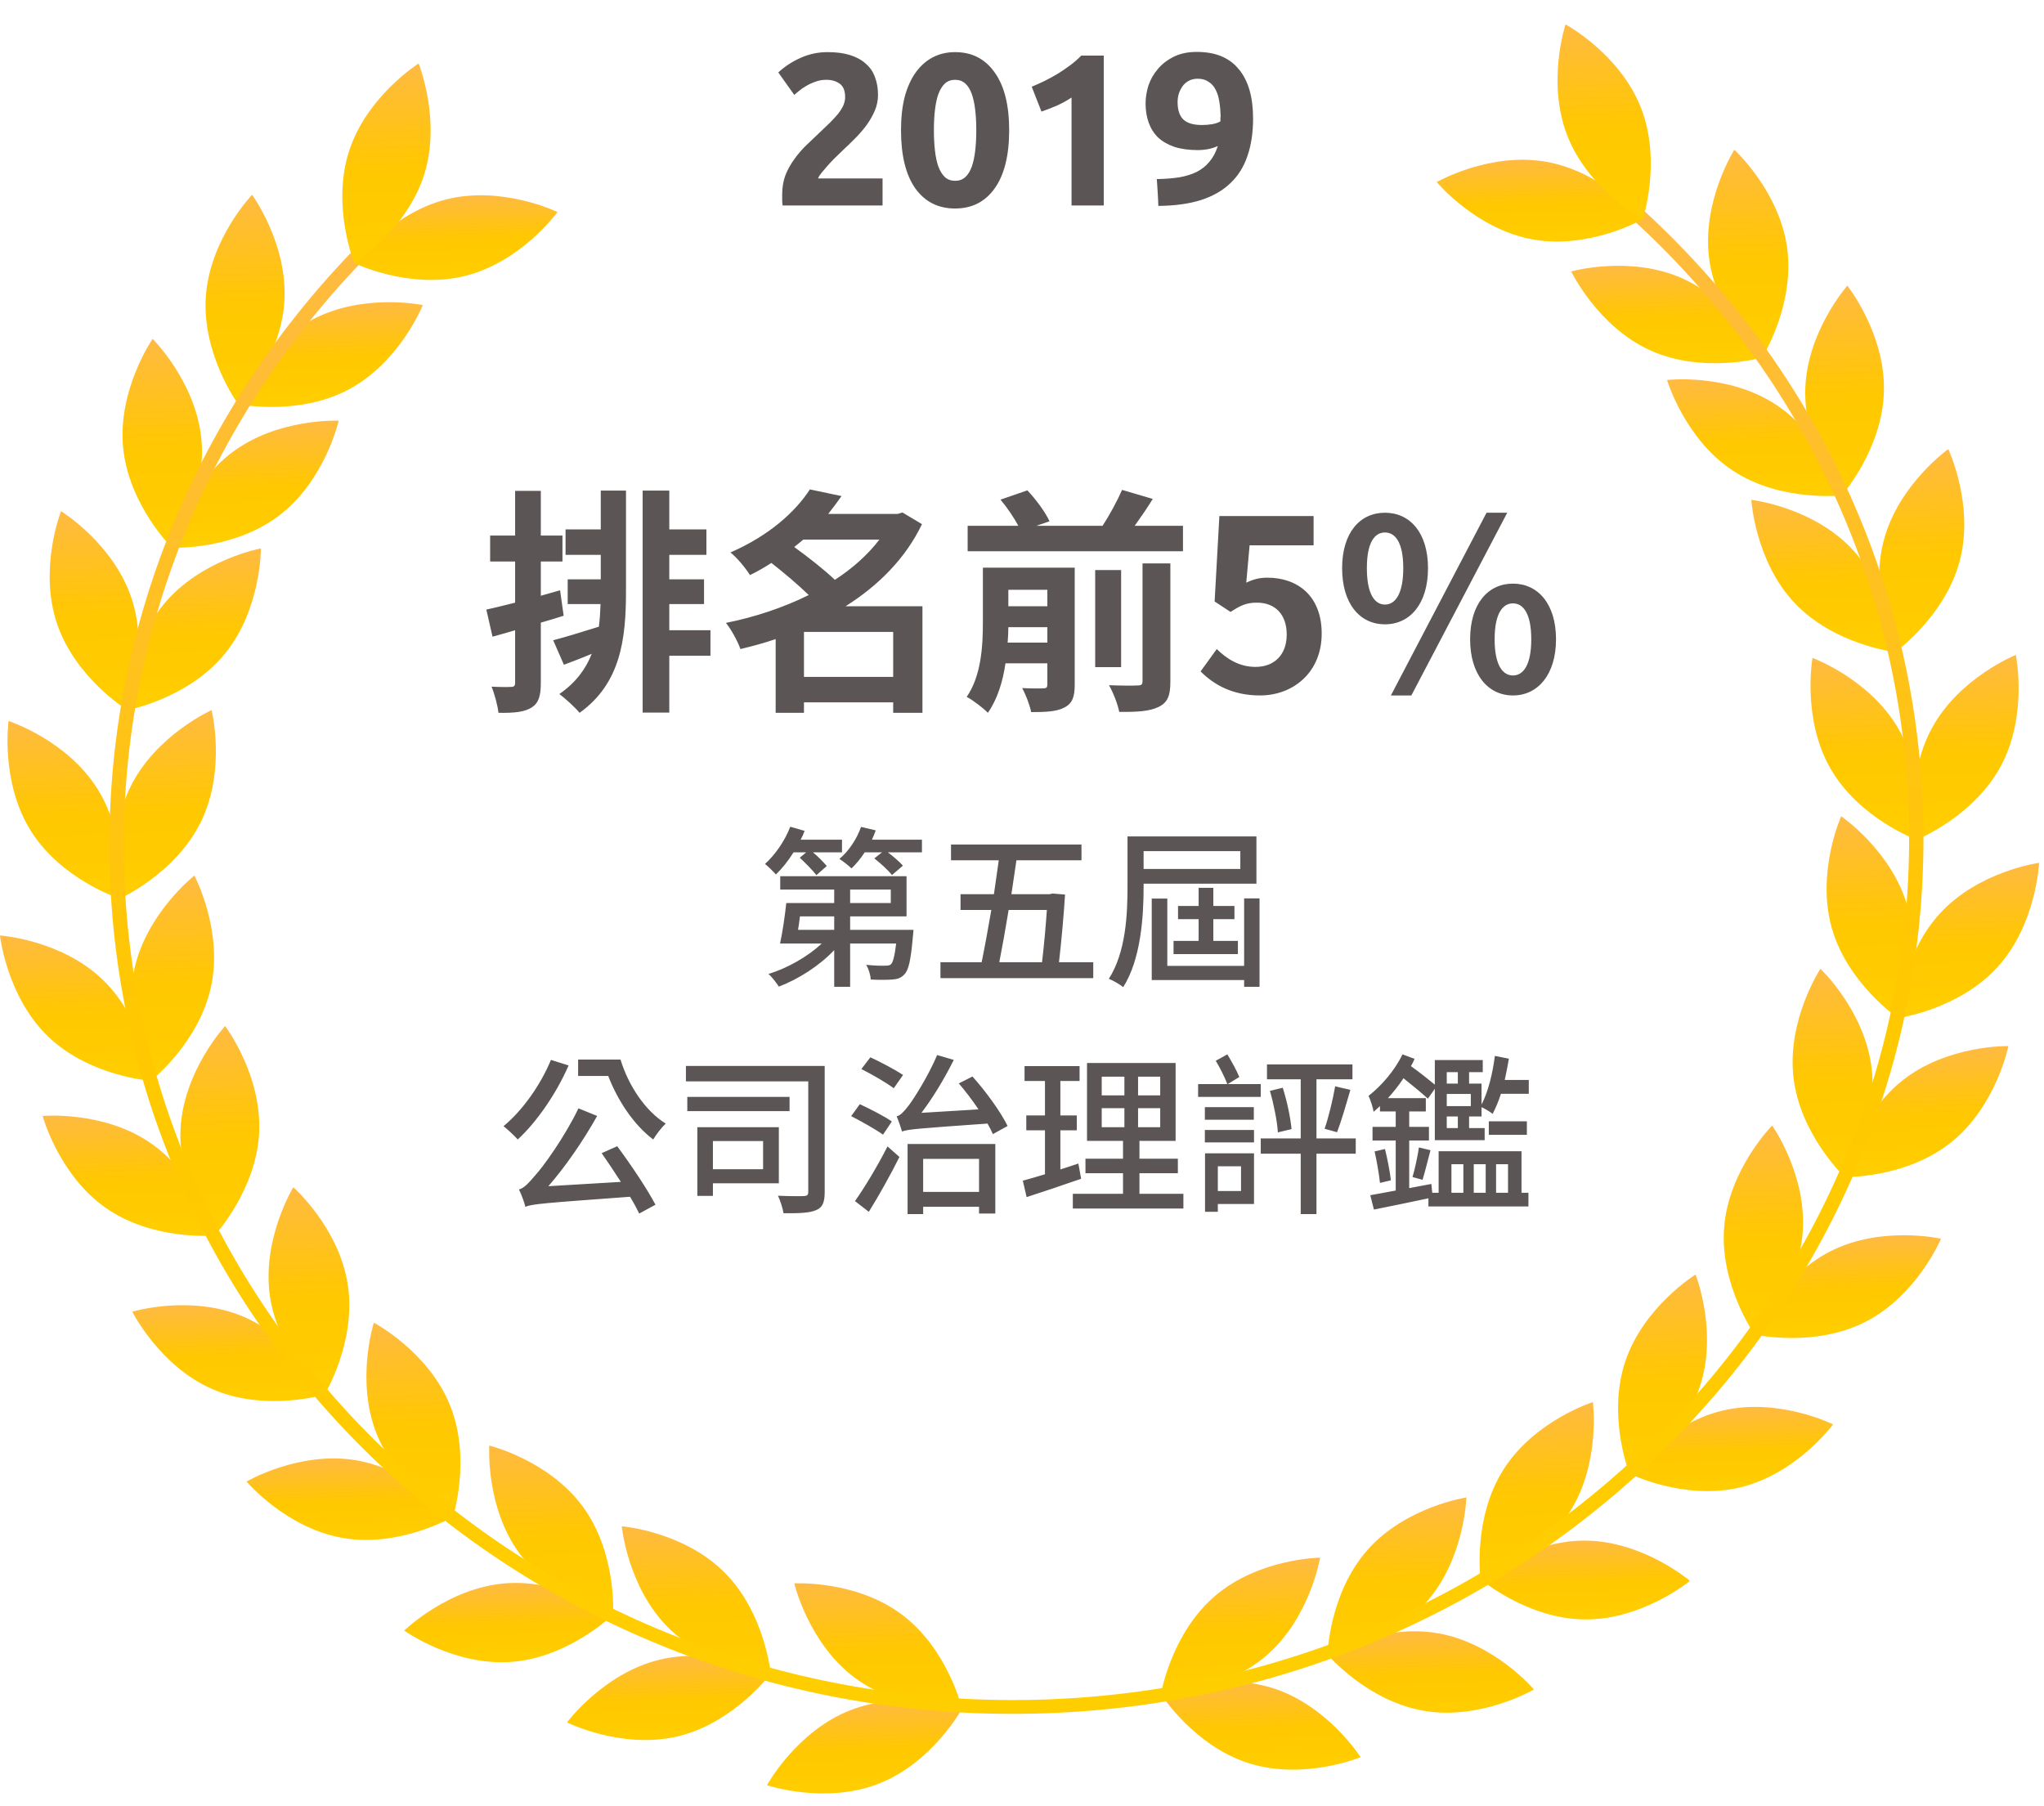 <svg width="189" height="167" viewBox="0 0 189 167" fill="none" xmlns="http://www.w3.org/2000/svg">
<path d="M83.378 149.288C87.662 152.488 88.958 158.006 88.958 158.006C88.958 158.006 83.308 158.331 79.024 155.13C74.74 151.93 73.444 146.416 73.444 146.416C73.444 146.416 79.092 146.087 83.378 149.288Z" fill="url(#paint0_linear)"/>
<path d="M78.616 158.147C83.596 156.195 88.957 158.005 88.957 158.005C88.957 158.005 86.243 162.979 81.261 164.934C76.281 166.886 70.919 165.077 70.919 165.077C70.919 165.077 73.634 160.101 78.616 158.147Z" fill="url(#paint1_linear)"/>
<path d="M66.936 145.349C70.74 149.11 71.265 154.752 71.265 154.752C71.265 154.752 65.625 154.297 61.822 150.536C58.019 146.776 57.493 141.132 57.493 141.132C57.493 141.132 63.133 141.587 66.936 145.349Z" fill="url(#paint2_linear)"/>
<path d="M61.003 153.468C66.204 152.221 71.265 154.752 71.265 154.752C71.265 154.752 67.893 159.307 62.691 160.554C57.49 161.803 52.43 159.271 52.43 159.271C52.43 159.271 55.802 154.716 61.003 153.468Z" fill="url(#paint3_linear)"/>
<path d="M53.901 139.329C57.06 143.646 56.686 149.302 56.686 149.302C56.686 149.302 51.192 147.96 48.031 143.642C44.871 139.325 45.243 133.669 45.243 133.669C45.243 133.669 50.741 135.011 53.901 139.329Z" fill="url(#paint4_linear)"/>
<path d="M46.76 146.408C52.092 146.001 56.687 149.303 56.687 149.303C56.687 149.303 52.639 153.266 47.306 153.674C41.973 154.082 37.378 150.78 37.378 150.78C37.378 150.78 41.427 146.816 46.76 146.408Z" fill="url(#paint5_linear)"/>
<path d="M41.595 129.905C43.613 134.861 41.882 140.26 41.882 140.26C41.882 140.26 36.876 137.62 34.858 132.663C32.839 127.705 34.57 122.308 34.57 122.308C34.57 122.308 39.576 124.947 41.595 129.905Z" fill="url(#paint6_linear)"/>
<path d="M32.954 135.036C38.224 135.937 41.882 140.259 41.882 140.259C41.882 140.259 36.994 143.121 31.723 142.221C26.452 141.32 22.797 136.998 22.797 136.998C22.797 136.998 27.684 134.136 32.954 135.036Z" fill="url(#paint7_linear)"/>
<path d="M32.163 118.82C32.962 124.114 30.01 128.954 30.01 128.954C30.01 128.954 25.766 125.21 24.969 119.915C24.171 114.62 27.121 109.781 27.121 109.781C27.121 109.781 31.366 113.525 32.163 118.82Z" fill="url(#paint8_linear)"/>
<path d="M22.561 121.776C27.471 123.893 30.01 128.955 30.01 128.955C30.01 128.955 24.59 130.587 19.679 128.47C14.771 126.355 12.23 121.292 12.23 121.292C12.23 121.292 17.652 119.66 22.561 121.776Z" fill="url(#paint9_linear)"/>
<path d="M23.962 104.742C23.692 110.091 19.84 114.248 19.84 114.248C19.84 114.248 16.425 109.732 16.695 104.383C16.964 99.033 20.815 94.877 20.815 94.877C20.815 94.877 24.231 99.392 23.962 104.742Z" fill="url(#paint10_linear)"/>
<path d="M13.967 105.727C18.358 108.779 19.84 114.248 19.84 114.248C19.84 114.248 14.205 114.768 9.813 111.716C5.424 108.663 3.941 103.195 3.941 103.195C3.941 103.195 9.577 102.676 13.967 105.727Z" fill="url(#paint11_linear)"/>
<path d="M19.521 91.203C18.41 96.443 13.951 99.939 13.951 99.939C13.951 99.939 11.293 94.937 12.404 89.697C13.517 84.458 17.974 80.962 17.974 80.962C17.974 80.962 20.632 85.963 19.521 91.203Z" fill="url(#paint12_linear)"/>
<path d="M9.498 90.593C13.351 94.303 13.95 99.939 13.95 99.939C13.95 99.939 8.305 99.559 4.452 95.849C0.6 92.139 0 86.503 0 86.503C0 86.503 5.646 86.882 9.498 90.593Z" fill="url(#paint13_linear)"/>
<path d="M18.585 75.979C16.239 80.794 11.066 83.101 11.066 83.101C11.066 83.101 9.701 77.603 12.047 72.788C14.395 67.973 19.566 65.665 19.566 65.665C19.566 65.665 20.933 71.165 18.585 75.979Z" fill="url(#paint14_linear)"/>
<path d="M9.015 72.95C11.851 77.486 11.066 83.1 11.066 83.1C11.066 83.1 5.684 81.359 2.847 76.823C0.009 72.286 0.794 66.672 0.794 66.672C0.794 66.672 6.177 68.413 9.015 72.95Z" fill="url(#paint15_linear)"/>
<path d="M20.749 60.506C17.338 64.635 11.771 65.662 11.771 65.662C11.771 65.662 11.735 59.994 15.146 55.865C18.557 51.737 24.124 50.711 24.124 50.711C24.124 50.711 24.162 56.378 20.749 60.506Z" fill="url(#paint16_linear)"/>
<path d="M12.158 55.309C13.851 60.387 11.771 65.662 11.771 65.662C11.771 65.662 6.948 62.701 5.256 57.622C3.564 52.544 5.643 47.27 5.643 47.27C5.643 47.27 10.466 50.23 12.158 55.309Z" fill="url(#paint17_linear)"/>
<path d="M25.805 47.674C21.545 50.916 15.893 50.644 15.893 50.644C15.893 50.644 17.147 45.116 21.407 41.874C25.667 38.632 31.319 38.904 31.319 38.904C31.319 38.904 30.064 44.433 25.805 47.674Z" fill="url(#paint18_linear)"/>
<path d="M18.624 40.652C19.116 45.984 15.893 50.645 15.893 50.645C15.893 50.645 11.871 46.662 11.38 41.33C10.888 35.997 14.112 31.335 14.112 31.335C14.112 31.335 18.133 35.319 18.624 40.652Z" fill="url(#paint19_linear)"/>
<path d="M32.269 36C27.552 38.527 22.014 37.363 22.014 37.363C22.014 37.363 24.126 32.103 28.843 29.576C33.562 27.049 39.097 28.212 39.097 28.212C39.097 28.212 36.986 33.473 32.269 36Z" fill="url(#paint20_linear)"/>
<path d="M26.291 27.926C25.934 33.27 22.014 37.362 22.014 37.362C22.014 37.362 18.675 32.791 19.031 27.447C19.389 22.102 23.309 18.009 23.309 18.009C23.309 18.009 26.649 22.581 26.291 27.926Z" fill="url(#paint21_linear)"/>
<path d="M112.342 147.58C108.277 151.066 107.347 156.657 107.347 156.657C107.347 156.657 113.006 156.598 117.069 153.114C121.135 149.629 122.064 144.037 122.064 144.037C122.064 144.037 116.406 144.095 112.342 147.58Z" fill="url(#paint22_linear)"/>
<path d="M117.676 156.096C112.578 154.487 107.347 156.657 107.347 156.657C107.347 156.657 110.383 161.437 115.481 163.047C120.579 164.656 125.809 162.486 125.809 162.486C125.809 162.486 122.774 157.705 117.676 156.096Z" fill="url(#paint23_linear)"/>
<path d="M126.448 143.32C122.9 147.332 122.746 152.998 122.746 152.998C122.746 152.998 128.345 152.16 131.891 148.148C135.438 144.137 135.591 138.47 135.591 138.47C135.591 138.47 129.995 139.308 126.448 143.32Z" fill="url(#paint24_linear)"/>
<path d="M132.901 151.017C127.63 150.127 122.747 152.997 122.747 152.997C122.747 152.997 126.412 157.311 131.683 158.202C136.956 159.094 141.838 156.223 141.838 156.223C141.838 156.223 138.174 151.907 132.901 151.017Z" fill="url(#paint25_linear)"/>
<path d="M139.02 135.885C136.152 140.407 136.896 146.026 136.896 146.026C136.896 146.026 142.29 144.31 145.16 139.787C148.029 135.266 147.286 129.648 147.286 129.648C147.286 129.648 141.889 131.362 139.02 135.885Z" fill="url(#paint26_linear)"/>
<path d="M146.611 142.461C141.263 142.418 136.895 146.026 136.895 146.026C136.895 146.026 141.196 149.705 146.544 149.748C151.891 149.792 156.259 146.183 156.259 146.183C156.259 146.183 151.958 142.505 146.611 142.461Z" fill="url(#paint27_linear)"/>
<path d="M150.276 125.914C148.587 130.998 150.671 136.266 150.671 136.266C150.671 136.266 155.491 133.291 157.18 128.208C158.868 123.123 156.784 117.856 156.784 117.856C156.784 117.856 151.964 120.831 150.276 125.914Z" fill="url(#paint28_linear)"/>
<path d="M159.235 130.447C154.036 131.705 150.672 136.266 150.672 136.266C150.672 136.266 155.735 138.789 160.936 137.531C166.135 136.274 169.5 131.713 169.5 131.713C169.5 131.713 164.435 129.19 159.235 130.447Z" fill="url(#paint29_linear)"/>
<path d="M159.428 113.435C158.981 118.773 162.243 123.402 162.243 123.402C162.243 123.402 166.231 119.376 166.68 114.039C167.127 108.701 163.866 104.072 163.866 104.072C163.866 104.072 159.878 108.099 159.428 113.435Z" fill="url(#paint30_linear)"/>
<path d="M169.203 115.731C164.444 118.177 162.243 123.402 162.243 123.402C162.243 123.402 167.76 124.66 172.519 122.214C177.28 119.768 179.479 114.545 179.479 114.545C179.479 114.545 173.962 113.286 169.203 115.731Z" fill="url(#paint31_linear)"/>
<path d="M165.836 99.639C166.456 104.958 170.573 108.844 170.573 108.844C170.573 108.844 173.683 104.104 173.063 98.787C172.442 93.467 168.326 89.581 168.326 89.581C168.326 89.581 165.216 94.32 165.836 99.639Z" fill="url(#paint32_linear)"/>
<path d="M175.872 99.942C171.692 103.286 170.572 108.843 170.572 108.843C170.572 108.843 176.229 108.977 180.41 105.632C184.589 102.289 185.709 96.731 185.709 96.731C185.709 96.731 180.052 96.597 175.872 99.942Z" fill="url(#paint33_linear)"/>
<path d="M169.375 85.804C170.828 90.957 175.507 94.141 175.507 94.141C175.507 94.141 177.831 88.969 176.377 83.816C174.923 78.664 170.245 75.48 170.245 75.48C170.245 75.48 167.922 80.651 169.375 85.804Z" fill="url(#paint34_linear)"/>
<path d="M179.335 84.512C175.735 88.476 175.506 94.14 175.506 94.14C175.506 94.14 181.115 93.376 184.715 89.411C188.314 85.447 188.543 79.784 188.543 79.784C188.543 79.784 182.934 80.548 179.335 84.512Z" fill="url(#paint35_linear)"/>
<path d="M169.252 71.059C171.91 75.703 177.222 77.653 177.222 77.653C177.222 77.653 178.224 72.074 175.565 67.43C172.906 62.785 167.594 60.836 167.594 60.836C167.594 60.836 166.593 66.416 169.252 71.059Z" fill="url(#paint36_linear)"/>
<path d="M178.603 67.386C176.071 72.105 177.222 77.653 177.222 77.653C177.222 77.653 182.479 75.55 185.011 70.83C187.544 66.11 186.393 60.562 186.393 60.562C186.393 60.562 181.136 62.666 178.603 67.386Z" fill="url(#paint37_linear)"/>
<path d="M165.948 55.764C169.623 59.651 175.244 60.296 175.244 60.296C175.244 60.296 174.909 54.638 171.234 50.751C167.56 46.865 161.938 46.219 161.938 46.219C161.938 46.219 162.273 51.878 165.948 55.764Z" fill="url(#paint38_linear)"/>
<path d="M174.178 49.993C172.823 55.175 175.244 60.296 175.244 60.296C175.244 60.296 179.862 57.013 181.216 51.83C182.569 46.649 180.149 41.528 180.149 41.528C180.149 41.528 175.532 44.809 174.178 49.993Z" fill="url(#paint39_linear)"/>
<path d="M160.223 43.515C164.686 46.46 170.307 45.804 170.307 45.804C170.307 45.804 168.694 40.374 164.23 37.428C159.767 34.483 154.146 35.139 154.146 35.139C154.146 35.139 155.759 40.571 160.223 43.515Z" fill="url(#paint40_linear)"/>
<path d="M166.925 36.018C166.785 41.371 170.307 45.804 170.307 45.804C170.307 45.804 174.058 41.555 174.198 36.201C174.338 30.846 170.815 26.415 170.815 26.415C170.815 26.415 167.064 30.664 166.925 36.018Z" fill="url(#paint41_linear)"/>
<path d="M152.609 32.405C157.482 34.606 162.93 33.067 162.93 33.067C162.93 33.067 160.477 27.962 155.605 25.762C150.731 23.562 145.284 25.101 145.284 25.101C145.284 25.101 147.736 30.206 152.609 32.405Z" fill="url(#paint42_linear)"/>
<path d="M158.043 23.943C158.751 29.25 162.931 33.067 162.931 33.067C162.931 33.067 165.963 28.278 165.254 22.971C164.547 17.662 160.367 13.846 160.367 13.846C160.367 13.846 157.335 18.635 158.043 23.943Z" fill="url(#paint43_linear)"/>
<path d="M148.215 16.206C148.005 16.443 147.766 16.678 147.485 16.912C147.404 16.98 147.321 17.027 147.236 17.087C164.475 31.039 175.718 51.699 176.487 75.045C177.926 118.769 142.087 155.602 96.597 157.153C51.106 158.704 12.927 124.395 11.487 80.671C10.753 58.36 19.729 37.846 34.737 22.895C34.292 22.779 33.843 22.619 33.389 22.408C18.376 37.564 9.42 58.242 10.16 80.716C11.622 125.143 50.416 160.005 96.639 158.429C142.861 156.853 179.276 119.426 177.814 75C177.035 51.334 165.661 30.383 148.215 16.206Z" fill="url(#paint44_linear)"/>
<path d="M43.04 25.505C37.852 26.809 32.764 24.334 32.764 24.334C32.764 24.334 36.086 19.743 41.273 18.437C46.461 17.132 51.549 19.608 51.549 19.608C51.549 19.608 48.227 24.2 43.04 25.505Z" fill="url(#paint45_linear)"/>
<path d="M39.197 16.217C37.556 21.316 32.764 24.334 32.764 24.334C32.764 24.334 30.632 19.087 32.272 13.987C33.914 8.888 38.707 5.87 38.707 5.87C38.707 5.87 40.838 11.117 39.197 16.217Z" fill="url(#paint46_linear)"/>
<path d="M141.726 22.14C146.988 23.088 151.902 20.272 151.902 20.272C151.902 20.272 148.284 15.917 143.023 14.968C137.762 14.019 132.847 16.836 132.847 16.836C132.847 16.836 136.465 21.191 141.726 22.14Z" fill="url(#paint47_linear)"/>
<path d="M144.949 12.611C146.923 17.587 151.902 20.272 151.902 20.272C151.902 20.272 153.683 14.891 151.712 9.915C149.738 4.939 144.757 2.254 144.757 2.254C144.757 2.254 142.975 7.635 144.949 12.611Z" fill="url(#paint48_linear)"/>
<path d="M51.789 54.584L50.007 55.09V51.922H52.009V49.524H50.007V45.388H47.631V49.524H45.321V51.922H47.631V55.728C46.641 55.97 45.717 56.212 44.969 56.366L45.541 58.874C46.179 58.698 46.905 58.5 47.631 58.28V63.142C47.631 63.428 47.521 63.516 47.257 63.516C46.993 63.538 46.223 63.538 45.453 63.494C45.739 64.198 46.025 65.276 46.091 65.914C47.543 65.936 48.467 65.848 49.149 65.43C49.809 65.012 50.007 64.352 50.007 63.142V57.576C50.711 57.378 51.415 57.158 52.119 56.938L51.789 54.584ZM55.551 48.952H52.295V51.306H55.551V53.572H52.493V55.86H55.529C55.507 56.564 55.463 57.268 55.375 57.95C53.769 58.456 52.251 58.918 51.151 59.204L52.141 61.47C52.955 61.162 53.835 60.832 54.715 60.458C54.165 61.866 53.241 63.12 51.723 64.176C52.251 64.572 53.153 65.386 53.593 65.914C57.421 63.164 57.883 59.05 57.883 54.628V45.366H55.551V48.952ZM65.693 58.28H61.887V55.86H65.099V53.572H61.887V51.306H65.319V48.952H61.887V45.366H59.423V65.892H61.887V60.634H65.693V58.28ZM74.339 62.592V58.434H82.589V62.592H74.339ZM81.313 49.898C80.235 51.306 78.827 52.56 77.199 53.616C76.231 52.692 74.713 51.504 73.437 50.58C73.723 50.36 73.987 50.14 74.273 49.898H81.313ZM85.295 56.058H78.189C81.225 54.144 83.733 51.636 85.251 48.468L83.447 47.39L83.007 47.522H76.583C77.023 46.972 77.419 46.422 77.815 45.872L74.889 45.256C73.547 47.324 71.127 49.524 67.541 51.086C68.135 51.548 68.949 52.538 69.345 53.176C70.049 52.846 70.709 52.45 71.325 52.054C72.513 52.978 73.833 54.1 74.779 55.024C72.425 56.19 69.785 57.07 67.123 57.598C67.607 58.192 68.223 59.314 68.465 60.018C69.565 59.754 70.643 59.468 71.721 59.094V65.914H74.339V64.946H82.589V65.914H85.295V56.058ZM93.171 59.424C93.215 58.918 93.237 58.456 93.237 57.994H96.845V59.424H93.171ZM96.845 54.54V56.058H93.237V54.54H96.845ZM99.375 52.494H90.883V57.532C90.883 59.688 90.751 62.46 89.387 64.44C89.915 64.704 90.949 65.496 91.345 65.914C92.225 64.66 92.731 63.01 92.973 61.338H96.845V63.296C96.845 63.56 96.757 63.648 96.493 63.648C96.207 63.67 95.327 63.67 94.513 63.626C94.843 64.22 95.217 65.188 95.349 65.848C96.691 65.848 97.703 65.804 98.407 65.43C99.155 65.056 99.375 64.44 99.375 63.318V52.494ZM105.645 62.988C105.645 63.296 105.535 63.384 105.183 63.384C104.809 63.406 103.665 63.406 102.543 63.362C102.939 64.044 103.357 65.122 103.489 65.826C105.073 65.848 106.261 65.782 107.097 65.386C107.977 64.968 108.219 64.33 108.219 63.032V52.098H105.645V62.988ZM103.665 52.714H101.267V61.69H103.665V52.714ZM104.919 48.622C105.469 47.852 106.063 46.994 106.591 46.136L103.753 45.3C103.313 46.312 102.609 47.61 101.949 48.622H95.833L97.043 48.204C96.669 47.368 95.789 46.18 94.997 45.344L92.511 46.202C93.127 46.928 93.765 47.874 94.161 48.622H89.475V50.976H109.385V48.622H104.919ZM116.513 64.308C119.527 64.308 122.211 62.218 122.211 58.588C122.211 55.046 119.923 53.418 117.195 53.418C116.447 53.418 115.875 53.572 115.237 53.88L115.545 50.426H121.463V47.72H112.751L112.311 55.618L113.785 56.586C114.731 55.97 115.259 55.728 116.227 55.728C117.877 55.728 118.977 56.784 118.977 58.676C118.977 60.59 117.789 61.668 116.095 61.668C114.577 61.668 113.433 60.92 112.509 60.018L111.013 62.086C112.223 63.296 113.939 64.308 116.513 64.308ZM128.06 57.73C130.392 57.73 132.042 55.816 132.042 52.538C132.042 49.282 130.392 47.412 128.06 47.412C125.728 47.412 124.1 49.282 124.1 52.538C124.1 55.816 125.728 57.73 128.06 57.73ZM128.06 55.904C127.114 55.904 126.388 54.936 126.388 52.538C126.388 50.14 127.114 49.238 128.06 49.238C129.006 49.238 129.754 50.14 129.754 52.538C129.754 54.936 129.006 55.904 128.06 55.904ZM128.61 64.308H130.502L139.368 47.412H137.454L128.61 64.308ZM139.896 64.308C142.206 64.308 143.878 62.372 143.878 59.116C143.878 55.838 142.206 53.968 139.896 53.968C137.586 53.968 135.936 55.838 135.936 59.116C135.936 62.372 137.586 64.308 139.896 64.308ZM139.896 62.46C138.95 62.46 138.202 61.514 138.202 59.116C138.202 56.718 138.95 55.794 139.896 55.794C140.842 55.794 141.59 56.718 141.59 59.116C141.59 61.514 140.842 62.46 139.896 62.46Z" fill="#5B5555"/>
<path d="M81.186 8.78C81.186 9.287 81.086 9.773 80.886 10.24C80.686 10.707 80.426 11.16 80.106 11.6C79.786 12.027 79.426 12.44 79.026 12.84C78.626 13.24 78.232 13.62 77.846 13.98C77.646 14.167 77.426 14.38 77.186 14.62C76.959 14.847 76.739 15.08 76.526 15.32C76.312 15.56 76.119 15.787 75.946 16C75.786 16.2 75.686 16.367 75.646 16.5H81.606V19H72.366C72.339 18.853 72.326 18.667 72.326 18.44C72.326 18.213 72.326 18.053 72.326 17.96C72.326 17.32 72.426 16.733 72.626 16.2C72.839 15.667 73.112 15.173 73.446 14.72C73.779 14.253 74.152 13.82 74.566 13.42C74.992 13.02 75.412 12.62 75.826 12.22C76.146 11.913 76.446 11.627 76.726 11.36C77.006 11.08 77.252 10.813 77.466 10.56C77.679 10.293 77.846 10.033 77.966 9.78C78.086 9.513 78.146 9.247 78.146 8.98C78.146 8.393 77.979 7.98 77.646 7.74C77.312 7.5 76.899 7.38 76.406 7.38C76.046 7.38 75.706 7.44 75.386 7.56C75.079 7.667 74.792 7.8 74.526 7.96C74.272 8.107 74.052 8.26 73.866 8.42C73.679 8.567 73.539 8.687 73.446 8.78L71.966 6.7C72.552 6.153 73.232 5.707 74.006 5.36C74.792 5 75.632 4.82 76.526 4.82C77.339 4.82 78.039 4.913 78.626 5.1C79.212 5.287 79.692 5.553 80.066 5.9C80.452 6.233 80.732 6.647 80.906 7.14C81.092 7.62 81.186 8.167 81.186 8.78ZM93.313 12.04C93.313 14.373 92.866 16.167 91.973 17.42C91.093 18.66 89.873 19.28 88.313 19.28C86.753 19.28 85.526 18.66 84.633 17.42C83.753 16.167 83.313 14.373 83.313 12.04C83.313 10.88 83.426 9.853 83.653 8.96C83.893 8.067 84.233 7.313 84.673 6.7C85.113 6.087 85.639 5.62 86.253 5.3C86.866 4.98 87.553 4.82 88.313 4.82C89.873 4.82 91.093 5.447 91.973 6.7C92.866 7.94 93.313 9.72 93.313 12.04ZM90.273 12.04C90.273 11.347 90.24 10.72 90.173 10.16C90.106 9.587 89.999 9.093 89.853 8.68C89.706 8.267 89.506 7.947 89.253 7.72C88.999 7.493 88.686 7.38 88.313 7.38C87.939 7.38 87.626 7.493 87.373 7.72C87.133 7.947 86.933 8.267 86.773 8.68C86.626 9.093 86.519 9.587 86.453 10.16C86.386 10.72 86.353 11.347 86.353 12.04C86.353 12.733 86.386 13.367 86.453 13.94C86.519 14.513 86.626 15.007 86.773 15.42C86.933 15.833 87.133 16.153 87.373 16.38C87.626 16.607 87.939 16.72 88.313 16.72C88.686 16.72 88.999 16.607 89.253 16.38C89.506 16.153 89.706 15.833 89.853 15.42C89.999 15.007 90.106 14.513 90.173 13.94C90.24 13.367 90.273 12.733 90.273 12.04ZM95.4 8.02C95.787 7.86 96.187 7.68 96.6 7.48C97.027 7.267 97.44 7.04 97.84 6.8C98.24 6.547 98.62 6.287 98.98 6.02C99.353 5.74 99.687 5.447 99.98 5.14H102.06V19H99.08V9.02C98.68 9.287 98.233 9.533 97.74 9.76C97.247 9.973 96.767 10.16 96.3 10.32L95.4 8.02ZM111.147 11.56C111.454 11.56 111.774 11.533 112.107 11.48C112.441 11.413 112.687 11.327 112.847 11.22V11.04C112.847 10.987 112.847 10.933 112.847 10.88C112.861 10.827 112.867 10.78 112.867 10.74C112.854 10.26 112.814 9.813 112.747 9.4C112.681 8.973 112.567 8.607 112.407 8.3C112.247 7.98 112.027 7.733 111.747 7.56C111.481 7.373 111.147 7.28 110.747 7.28C110.427 7.28 110.147 7.347 109.907 7.48C109.667 7.613 109.474 7.787 109.327 8C109.181 8.213 109.067 8.447 108.987 8.7C108.921 8.953 108.887 9.2 108.887 9.44C108.887 10.16 109.061 10.693 109.407 11.04C109.767 11.387 110.347 11.56 111.147 11.56ZM112.607 13.5C112.327 13.633 112.014 13.733 111.667 13.8C111.334 13.853 111.047 13.88 110.807 13.88C109.941 13.88 109.201 13.78 108.587 13.58C107.974 13.367 107.467 13.073 107.067 12.7C106.681 12.313 106.394 11.853 106.207 11.32C106.021 10.787 105.927 10.2 105.927 9.56C105.927 9.027 106.014 8.48 106.187 7.92C106.374 7.36 106.661 6.853 107.047 6.4C107.434 5.933 107.921 5.553 108.507 5.26C109.107 4.953 109.827 4.8 110.667 4.8C112.387 4.8 113.681 5.333 114.547 6.4C115.427 7.453 115.867 8.973 115.867 10.96C115.867 12.267 115.694 13.42 115.347 14.42C115.014 15.42 114.487 16.26 113.767 16.94C113.061 17.62 112.154 18.14 111.047 18.5C109.941 18.847 108.627 19.027 107.107 19.04C107.094 18.613 107.074 18.2 107.047 17.8C107.021 17.4 106.994 16.987 106.967 16.56C107.727 16.547 108.414 16.493 109.027 16.4C109.641 16.293 110.181 16.127 110.647 15.9C111.114 15.66 111.507 15.347 111.827 14.96C112.161 14.573 112.421 14.087 112.607 13.5Z" fill="#5B5555"/>
<path d="M74.544 78.816L73.952 79.312C74.48 79.808 75.168 80.496 75.488 80.928L76.448 80.08C76.16 79.744 75.664 79.216 75.168 78.816H77.856V77.648H74.032C74.176 77.376 74.304 77.104 74.4 76.832L73.072 76.448C72.576 77.744 71.68 79.04 70.736 79.888C71.024 80.112 71.536 80.624 71.744 80.864C72.304 80.32 72.88 79.616 73.376 78.816H74.544ZM77.136 84.736V85.984H73.792C73.856 85.584 73.92 85.168 73.968 84.736H77.136ZM78.608 82.256H82.368V83.504H78.608V82.256ZM78.608 85.984V84.736H83.824V81.024H72.144V82.256H77.136V83.504H72.704C72.576 84.72 72.352 86.24 72.128 87.248H75.984C74.704 88.448 72.832 89.52 71.056 90.064C71.392 90.336 71.792 90.896 72.016 91.232C73.824 90.544 75.76 89.312 77.136 87.856V91.248H78.608V87.248H82.864C82.72 88.432 82.576 88.96 82.384 89.168C82.256 89.28 82.096 89.296 81.824 89.296C81.552 89.312 80.816 89.296 80.096 89.216C80.32 89.6 80.496 90.16 80.512 90.576C81.328 90.624 82.112 90.608 82.512 90.576C82.992 90.544 83.312 90.432 83.616 90.112C84.032 89.696 84.224 88.72 84.416 86.56C84.448 86.352 84.464 85.984 84.464 85.984H78.608ZM80.624 77.648C80.752 77.36 80.864 77.088 80.976 76.784L79.616 76.464C79.216 77.6 78.48 78.704 77.616 79.424C77.952 79.632 78.496 80.064 78.736 80.304C79.152 79.904 79.584 79.392 79.952 78.816H81.552L80.848 79.376C81.44 79.84 82.144 80.496 82.48 80.912L83.488 80.048C83.184 79.696 82.608 79.2 82.096 78.816H85.248V77.648H80.624ZM96.8 84.144C96.704 85.552 96.544 87.376 96.352 88.976H92.4C92.672 87.6 92.976 85.904 93.264 84.144H96.8ZM97.92 88.976C98.16 86.912 98.368 84.512 98.48 82.72L97.328 82.624L97.04 82.688H93.52C93.68 81.616 93.84 80.56 93.984 79.552H100V78.096H87.936V79.552H92.352C92.208 80.56 92.064 81.616 91.904 82.688H88.816V84.144H91.664C91.36 85.888 91.056 87.584 90.768 88.976H86.96V90.448H101.088V88.976H97.92ZM114.688 78.704V80.352H105.744V78.704H114.688ZM116.176 81.712V77.344H104.256V82.016C104.256 84.528 104.112 88.048 102.528 90.512C102.912 90.656 103.568 91.04 103.856 91.28C105.504 88.704 105.744 84.704 105.744 82.016V81.712H116.176ZM108.512 87.008V88.224H114.464V87.008H112.192V84.992H114.144V83.776H112.192V82.096H110.832V83.776H108.928V84.992H110.832V87.008H108.512ZM115.04 83.072V89.312H107.936V83.088H106.496V90.624H115.04V91.248H116.464V83.072H115.04ZM50.944 98.008C49.968 100.36 48.304 102.696 46.56 104.136C46.944 104.44 47.616 105.064 47.872 105.368C49.632 103.752 51.44 101.128 52.576 98.52L50.944 98.008ZM55.632 106.632C56.192 107.432 56.816 108.36 57.408 109.288L50.704 109.688C52.304 107.848 53.904 105.528 55.216 103.192L53.488 102.488C52.208 105.16 50.176 107.944 49.52 108.648C48.896 109.384 48.464 109.864 47.984 109.992C48.208 110.424 48.512 111.256 48.576 111.592C49.28 111.32 50.24 111.256 58.256 110.664C58.608 111.24 58.88 111.752 59.104 112.216L60.608 111.4C59.856 109.96 58.352 107.72 57.072 105.992L55.632 106.632ZM53.456 97.976V99.496H56.24C57.12 101.768 58.592 104.008 60.4 105.368C60.672 104.904 61.2 104.232 61.552 103.896C59.648 102.712 58.112 100.376 57.376 97.976H53.456ZM70.56 105.512V108.12H65.92V105.512H70.56ZM72.016 109.416V104.232H64.48V110.584H65.92V109.416H72.016ZM73.008 101.432H63.552V102.744H73.008V101.432ZM76.256 98.568H63.424V99.992H74.736V110.2C74.736 110.504 74.64 110.584 74.336 110.6C74.032 110.616 72.96 110.616 71.936 110.568C72.144 111 72.384 111.752 72.448 112.184C73.872 112.2 74.864 112.168 75.472 111.896C76.064 111.656 76.256 111.16 76.256 110.216V98.568ZM83.504 99.4C82.8 98.936 81.456 98.216 80.48 97.768L79.648 98.856C80.64 99.352 81.968 100.12 82.64 100.632L83.504 99.4ZM82.464 103.704C81.792 103.224 80.432 102.536 79.504 102.104L78.704 103.208C79.664 103.704 81.008 104.456 81.648 104.92L82.464 103.704ZM80.336 112.056C81.264 110.568 82.336 108.648 83.168 106.984L82.064 106.008C81.152 107.816 79.92 109.848 79.056 111.064L80.336 112.056ZM93.168 104.12C92.544 102.84 91.184 100.952 89.92 99.544L88.656 100.184C89.264 100.888 89.92 101.752 90.48 102.584L85.2 102.904C86.272 101.496 87.312 99.768 88.192 98.008L86.656 97.56C85.792 99.592 84.448 101.672 84.016 102.232C83.584 102.792 83.264 103.144 82.912 103.224C83.088 103.64 83.328 104.344 83.408 104.632C83.952 104.424 84.768 104.36 91.312 103.896C91.52 104.264 91.68 104.584 91.808 104.872L93.168 104.12ZM90.528 107.16V110.216H85.36V107.16H90.528ZM83.92 112.264H85.36V111.592H90.528V112.216H92.032V105.784H83.92V112.264ZM99.712 107.592C99.168 107.784 98.592 107.96 98.048 108.136V104.52H99.568V103.144H98.048V99.96H99.824V98.584H94.736V99.96H96.624V103.144H94.896V104.52H96.624V108.584C95.856 108.824 95.152 109.016 94.576 109.176L94.928 110.696C96.368 110.232 98.224 109.608 99.968 109L99.712 107.592ZM101.872 102.472H103.968V104.232H101.872V102.472ZM101.872 99.56H103.968V101.288H101.872V99.56ZM107.28 101.288H105.232V99.56H107.28V101.288ZM107.28 104.232H105.232V102.472H107.28V104.232ZM105.36 110.392V108.488H108.912V107.144H105.36V105.496H108.704V98.296H100.512V105.496H103.84V107.144H100.368V108.488H103.84V110.392H99.2V111.752H109.424V110.392H105.36ZM116.576 100.248H113.52L114.592 99.592C114.368 99.016 113.888 98.168 113.488 97.496L112.416 98.088C112.816 98.744 113.264 99.656 113.488 100.248H110.784V101.432H116.576V100.248ZM115.936 103.544V102.376H111.408V103.544H115.936ZM114.752 107.848V110.136H112.608V107.848H114.752ZM115.952 106.648H111.424V112.056H112.608V111.336H115.952V106.648ZM111.408 105.64H115.952V104.488H111.408V105.64ZM125.36 105.272H121.728V99.8H125.056V98.424H117.152V99.8H120.272V105.272H116.576V106.68H120.272V112.264H121.728V106.68H125.36V105.272ZM117.424 100.872C117.776 102.088 118.096 103.672 118.16 104.712L119.424 104.408C119.328 103.368 119.008 101.816 118.608 100.584L117.424 100.872ZM123.632 104.696C124.016 103.704 124.48 102.104 124.864 100.776L123.456 100.456C123.248 101.64 122.848 103.336 122.48 104.376L123.632 104.696ZM136 102.28H133.776V101.16H136V102.28ZM134.8 104.312H133.776V103.24H134.8V104.312ZM134.8 99.144V100.2H133.776V99.144H134.8ZM134.208 107.656H135.312V110.296H134.208V107.656ZM137.376 107.656V110.296H136.272V107.656H137.376ZM139.44 107.656V110.296H138.336V107.656H139.44ZM141.36 99.864H139.136C139.28 99.224 139.408 98.552 139.52 97.896L138.224 97.64C138.016 99.288 137.6 100.968 136.992 102.136V100.2H135.84V99.144H137.104V98.024H132.672V100.296C132.096 99.816 131.264 99.16 130.464 98.584C130.592 98.376 130.704 98.136 130.8 97.912L129.68 97.496C128.976 98.984 127.728 100.408 126.544 101.336C126.72 101.704 126.976 102.488 127.008 102.808C127.2 102.648 127.392 102.472 127.6 102.28V102.776H129.056V104.2H126.912V105.464H129.056V110.088C128.176 110.248 127.36 110.408 126.704 110.52L127.04 111.848C128.464 111.56 130.304 111.192 132.08 110.808V111.56H141.328V110.296H140.688V106.456H133.024V110.296H132.432L132.352 109.48L130.304 109.864V105.464H132.128V104.2H130.304V102.776H131.84V101.544H128.336C128.848 100.984 129.344 100.36 129.776 99.704C130.576 100.344 131.488 101.096 132.032 101.592L132.672 100.68V105.432H137.28V104.312H135.84V103.24H136.992V102.376C137.328 102.536 137.792 102.808 138.016 103C138.288 102.488 138.56 101.848 138.784 101.144H141.36V99.864ZM137.664 104.936H141.184V103.688H137.664V104.936ZM131.536 109.096C131.76 108.392 132.016 107.304 132.272 106.36L131.2 106.104C131.088 106.888 130.832 108.104 130.608 108.84L131.536 109.096ZM127.104 106.472C127.312 107.4 127.52 108.6 127.6 109.384L128.608 109.144C128.528 108.36 128.288 107.16 128.064 106.248L127.104 106.472Z" fill="#5B5555"/>
<defs>
<linearGradient id="paint0_linear" x1="81.001" y1="146.157" x2="81.414" y2="158.263" gradientUnits="userSpaceOnUse">
<stop stop-color="#FFBA42"/>
<stop offset="0.526" stop-color="#FFC800"/>
<stop offset="1" stop-color="#FFCE00"/>
</linearGradient>
<linearGradient id="paint1_linear" x1="79.801" y1="157.366" x2="80.086" y2="165.715" gradientUnits="userSpaceOnUse">
<stop stop-color="#FFBA42"/>
<stop offset="0.526" stop-color="#FFC800"/>
<stop offset="1" stop-color="#FFCE00"/>
</linearGradient>
<linearGradient id="paint2_linear" x1="64.147" y1="140.905" x2="64.627" y2="154.979" gradientUnits="userSpaceOnUse">
<stop stop-color="#FFBA42"/>
<stop offset="0.526" stop-color="#FFC800"/>
<stop offset="1" stop-color="#FFCE00"/>
</linearGradient>
<linearGradient id="paint3_linear" x1="61.722" y1="153.193" x2="61.982" y2="160.83" gradientUnits="userSpaceOnUse">
<stop stop-color="#FFBA42"/>
<stop offset="0.526" stop-color="#FFC800"/>
<stop offset="1" stop-color="#FFCE00"/>
</linearGradient>
<linearGradient id="paint4_linear" x1="50.701" y1="133.482" x2="51.247" y2="149.488" gradientUnits="userSpaceOnUse">
<stop stop-color="#FFBA42"/>
<stop offset="0.526" stop-color="#FFC800"/>
<stop offset="1" stop-color="#FFCE00"/>
</linearGradient>
<linearGradient id="paint5_linear" x1="46.913" y1="146.393" x2="47.161" y2="153.69" gradientUnits="userSpaceOnUse">
<stop stop-color="#FFBA42"/>
<stop offset="0.526" stop-color="#FFC800"/>
<stop offset="1" stop-color="#FFCE00"/>
</linearGradient>
<linearGradient id="paint6_linear" x1="37.927" y1="122.194" x2="38.547" y2="140.374" gradientUnits="userSpaceOnUse">
<stop stop-color="#FFBA42"/>
<stop offset="0.526" stop-color="#FFC800"/>
<stop offset="1" stop-color="#FFCE00"/>
</linearGradient>
<linearGradient id="paint7_linear" x1="32.214" y1="134.806" x2="32.474" y2="142.451" gradientUnits="userSpaceOnUse">
<stop stop-color="#FFBA42"/>
<stop offset="0.526" stop-color="#FFC800"/>
<stop offset="1" stop-color="#FFCE00"/>
</linearGradient>
<linearGradient id="paint8_linear" x1="28.249" y1="109.742" x2="28.906" y2="128.992" gradientUnits="userSpaceOnUse">
<stop stop-color="#FFBA42"/>
<stop offset="0.526" stop-color="#FFC800"/>
<stop offset="1" stop-color="#FFCE00"/>
</linearGradient>
<linearGradient id="paint9_linear" x1="20.969" y1="120.542" x2="21.282" y2="129.705" gradientUnits="userSpaceOnUse">
<stop stop-color="#FFBA42"/>
<stop offset="0.526" stop-color="#FFC800"/>
<stop offset="1" stop-color="#FFCE00"/>
</linearGradient>
<linearGradient id="paint10_linear" x1="20.01" y1="94.904" x2="20.669" y2="114.22" gradientUnits="userSpaceOnUse">
<stop stop-color="#FFBA42"/>
<stop offset="0.526" stop-color="#FFC800"/>
<stop offset="1" stop-color="#FFCE00"/>
</linearGradient>
<linearGradient id="paint11_linear" x1="11.7" y1="102.921" x2="12.095" y2="114.521" gradientUnits="userSpaceOnUse">
<stop stop-color="#FFBA42"/>
<stop offset="0.526" stop-color="#FFC800"/>
<stop offset="1" stop-color="#FFCE00"/>
</linearGradient>
<linearGradient id="paint12_linear" x1="15.653" y1="81.041" x2="16.294" y2="99.859" gradientUnits="userSpaceOnUse">
<stop stop-color="#FFBA42"/>
<stop offset="0.526" stop-color="#FFC800"/>
<stop offset="1" stop-color="#FFCE00"/>
</linearGradient>
<linearGradient id="paint13_linear" x1="6.746" y1="86.273" x2="7.22" y2="100.168" gradientUnits="userSpaceOnUse">
<stop stop-color="#FFBA42"/>
<stop offset="0.526" stop-color="#FFC800"/>
<stop offset="1" stop-color="#FFCE00"/>
</linearGradient>
<linearGradient id="paint14_linear" x1="15.034" y1="65.819" x2="15.618" y2="82.946" gradientUnits="userSpaceOnUse">
<stop stop-color="#FFBA42"/>
<stop offset="0.526" stop-color="#FFC800"/>
<stop offset="1" stop-color="#FFCE00"/>
</linearGradient>
<linearGradient id="paint15_linear" x1="5.654" y1="66.506" x2="6.226" y2="83.265" gradientUnits="userSpaceOnUse">
<stop stop-color="#FFBA42"/>
<stop offset="0.526" stop-color="#FFC800"/>
<stop offset="1" stop-color="#FFCE00"/>
</linearGradient>
<linearGradient id="paint16_linear" x1="17.708" y1="50.929" x2="18.203" y2="65.442" gradientUnits="userSpaceOnUse">
<stop stop-color="#FFBA42"/>
<stop offset="0.526" stop-color="#FFC800"/>
<stop offset="1" stop-color="#FFCE00"/>
</linearGradient>
<linearGradient id="paint17_linear" x1="8.401" y1="47.176" x2="9.035" y2="65.755" gradientUnits="userSpaceOnUse">
<stop stop-color="#FFBA42"/>
<stop offset="0.526" stop-color="#FFC800"/>
<stop offset="1" stop-color="#FFCE00"/>
</linearGradient>
<linearGradient id="paint18_linear" x1="23.421" y1="39.148" x2="23.805" y2="50.399" gradientUnits="userSpaceOnUse">
<stop stop-color="#FFBA42"/>
<stop offset="0.526" stop-color="#FFC800"/>
<stop offset="1" stop-color="#FFCE00"/>
</linearGradient>
<linearGradient id="paint19_linear" x1="14.684" y1="31.316" x2="15.343" y2="50.664" gradientUnits="userSpaceOnUse">
<stop stop-color="#FFBA42"/>
<stop offset="0.526" stop-color="#FFC800"/>
<stop offset="1" stop-color="#FFCE00"/>
</linearGradient>
<linearGradient id="paint20_linear" x1="30.402" y1="28.124" x2="30.72" y2="37.451" gradientUnits="userSpaceOnUse">
<stop stop-color="#FFBA42"/>
<stop offset="0.526" stop-color="#FFC800"/>
<stop offset="1" stop-color="#FFCE00"/>
</linearGradient>
<linearGradient id="paint21_linear" x1="22.344" y1="18.042" x2="23.002" y2="37.329" gradientUnits="userSpaceOnUse">
<stop stop-color="#FFBA42"/>
<stop offset="0.526" stop-color="#FFC800"/>
<stop offset="1" stop-color="#FFCE00"/>
</linearGradient>
<linearGradient id="paint22_linear" x1="114.507" y1="144.294" x2="114.92" y2="156.4" gradientUnits="userSpaceOnUse">
<stop stop-color="#FFBA42"/>
<stop offset="0.526" stop-color="#FFC800"/>
<stop offset="1" stop-color="#FFCE00"/>
</linearGradient>
<linearGradient id="paint23_linear" x1="116.441" y1="155.396" x2="116.725" y2="163.746" gradientUnits="userSpaceOnUse">
<stop stop-color="#FFBA42"/>
<stop offset="0.526" stop-color="#FFC800"/>
<stop offset="1" stop-color="#FFCE00"/>
</linearGradient>
<linearGradient id="paint24_linear" x1="128.937" y1="138.697" x2="129.417" y2="152.77" gradientUnits="userSpaceOnUse">
<stop stop-color="#FFBA42"/>
<stop offset="0.526" stop-color="#FFC800"/>
<stop offset="1" stop-color="#FFCE00"/>
</linearGradient>
<linearGradient id="paint25_linear" x1="132.167" y1="150.791" x2="132.427" y2="158.428" gradientUnits="userSpaceOnUse">
<stop stop-color="#FFBA42"/>
<stop offset="0.526" stop-color="#FFC800"/>
<stop offset="1" stop-color="#FFCE00"/>
</linearGradient>
<linearGradient id="paint26_linear" x1="141.827" y1="129.834" x2="142.373" y2="145.839" gradientUnits="userSpaceOnUse">
<stop stop-color="#FFBA42"/>
<stop offset="0.526" stop-color="#FFC800"/>
<stop offset="1" stop-color="#FFCE00"/>
</linearGradient>
<linearGradient id="paint27_linear" x1="146.457" y1="142.456" x2="146.706" y2="149.753" gradientUnits="userSpaceOnUse">
<stop stop-color="#FFBA42"/>
<stop offset="0.526" stop-color="#FFC800"/>
<stop offset="1" stop-color="#FFCE00"/>
</linearGradient>
<linearGradient id="paint28_linear" x1="153.428" y1="117.971" x2="154.048" y2="136.151" gradientUnits="userSpaceOnUse">
<stop stop-color="#FFBA42"/>
<stop offset="0.526" stop-color="#FFC800"/>
<stop offset="1" stop-color="#FFCE00"/>
</linearGradient>
<linearGradient id="paint29_linear" x1="159.96" y1="130.167" x2="160.221" y2="137.811" gradientUnits="userSpaceOnUse">
<stop stop-color="#FFBA42"/>
<stop offset="0.526" stop-color="#FFC800"/>
<stop offset="1" stop-color="#FFCE00"/>
</linearGradient>
<linearGradient id="paint30_linear" x1="162.737" y1="104.111" x2="163.394" y2="123.362" gradientUnits="userSpaceOnUse">
<stop stop-color="#FFBA42"/>
<stop offset="0.526" stop-color="#FFC800"/>
<stop offset="1" stop-color="#FFCE00"/>
</linearGradient>
<linearGradient id="paint31_linear" x1="170.71" y1="114.392" x2="171.022" y2="123.554" gradientUnits="userSpaceOnUse">
<stop stop-color="#FFBA42"/>
<stop offset="0.526" stop-color="#FFC800"/>
<stop offset="1" stop-color="#FFCE00"/>
</linearGradient>
<linearGradient id="paint32_linear" x1="169.131" y1="89.554" x2="169.79" y2="108.87" gradientUnits="userSpaceOnUse">
<stop stop-color="#FFBA42"/>
<stop offset="0.526" stop-color="#FFC800"/>
<stop offset="1" stop-color="#FFCE00"/>
</linearGradient>
<linearGradient id="paint33_linear" x1="177.95" y1="96.986" x2="178.345" y2="108.587" gradientUnits="userSpaceOnUse">
<stop stop-color="#FFBA42"/>
<stop offset="0.526" stop-color="#FFC800"/>
<stop offset="1" stop-color="#FFCE00"/>
</linearGradient>
<linearGradient id="paint34_linear" x1="172.566" y1="75.401" x2="173.208" y2="94.219" gradientUnits="userSpaceOnUse">
<stop stop-color="#FFBA42"/>
<stop offset="0.526" stop-color="#FFC800"/>
<stop offset="1" stop-color="#FFCE00"/>
</linearGradient>
<linearGradient id="paint35_linear" x1="181.796" y1="80.014" x2="182.269" y2="93.909" gradientUnits="userSpaceOnUse">
<stop stop-color="#FFBA42"/>
<stop offset="0.526" stop-color="#FFC800"/>
<stop offset="1" stop-color="#FFCE00"/>
</linearGradient>
<linearGradient id="paint36_linear" x1="172.127" y1="60.681" x2="172.711" y2="77.807" gradientUnits="userSpaceOnUse">
<stop stop-color="#FFBA42"/>
<stop offset="0.526" stop-color="#FFC800"/>
<stop offset="1" stop-color="#FFCE00"/>
</linearGradient>
<linearGradient id="paint37_linear" x1="181.532" y1="60.728" x2="182.103" y2="77.487" gradientUnits="userSpaceOnUse">
<stop stop-color="#FFBA42"/>
<stop offset="0.526" stop-color="#FFC800"/>
<stop offset="1" stop-color="#FFCE00"/>
</linearGradient>
<linearGradient id="paint38_linear" x1="168.352" y1="46.001" x2="168.847" y2="60.514" gradientUnits="userSpaceOnUse">
<stop stop-color="#FFBA42"/>
<stop offset="0.526" stop-color="#FFC800"/>
<stop offset="1" stop-color="#FFCE00"/>
</linearGradient>
<linearGradient id="paint39_linear" x1="177.391" y1="41.622" x2="178.024" y2="60.201" gradientUnits="userSpaceOnUse">
<stop stop-color="#FFBA42"/>
<stop offset="0.526" stop-color="#FFC800"/>
<stop offset="1" stop-color="#FFCE00"/>
</linearGradient>
<linearGradient id="paint40_linear" x1="162.041" y1="34.846" x2="162.425" y2="46.097" gradientUnits="userSpaceOnUse">
<stop stop-color="#FFBA42"/>
<stop offset="0.526" stop-color="#FFC800"/>
<stop offset="1" stop-color="#FFCE00"/>
</linearGradient>
<linearGradient id="paint41_linear" x1="170.243" y1="26.434" x2="170.903" y2="45.783" gradientUnits="userSpaceOnUse">
<stop stop-color="#FFBA42"/>
<stop offset="0.526" stop-color="#FFC800"/>
<stop offset="1" stop-color="#FFCE00"/>
</linearGradient>
<linearGradient id="paint42_linear" x1="153.954" y1="24.42" x2="154.272" y2="33.747" gradientUnits="userSpaceOnUse">
<stop stop-color="#FFBA42"/>
<stop offset="0.526" stop-color="#FFC800"/>
<stop offset="1" stop-color="#FFCE00"/>
</linearGradient>
<linearGradient id="paint43_linear" x1="161.331" y1="13.813" x2="161.989" y2="33.099" gradientUnits="userSpaceOnUse">
<stop stop-color="#FFBA42"/>
<stop offset="0.526" stop-color="#FFC800"/>
<stop offset="1" stop-color="#FFCE00"/>
</linearGradient>
<linearGradient id="paint44_linear" x1="92.021" y1="18.122" x2="96.805" y2="158.424" gradientUnits="userSpaceOnUse">
<stop stop-color="#FFBA42"/>
<stop offset="0.526" stop-color="#FFC800"/>
<stop offset="1" stop-color="#FFCE00"/>
</linearGradient>
<linearGradient id="paint45_linear" x1="42.03" y1="18.132" x2="42.292" y2="25.81" gradientUnits="userSpaceOnUse">
<stop stop-color="#FFBA42"/>
<stop offset="0.526" stop-color="#FFC800"/>
<stop offset="1" stop-color="#FFCE00"/>
</linearGradient>
<linearGradient id="paint46_linear" x1="35.435" y1="5.982" x2="36.057" y2="24.222" gradientUnits="userSpaceOnUse">
<stop stop-color="#FFBA42"/>
<stop offset="0.526" stop-color="#FFC800"/>
<stop offset="1" stop-color="#FFCE00"/>
</linearGradient>
<linearGradient id="paint47_linear" x1="142.248" y1="14.715" x2="142.51" y2="22.393" gradientUnits="userSpaceOnUse">
<stop stop-color="#FFBA42"/>
<stop offset="0.526" stop-color="#FFC800"/>
<stop offset="1" stop-color="#FFCE00"/>
</linearGradient>
<linearGradient id="paint48_linear" x1="148.03" y1="2.143" x2="148.652" y2="20.383" gradientUnits="userSpaceOnUse">
<stop stop-color="#FFBA42"/>
<stop offset="0.526" stop-color="#FFC800"/>
<stop offset="1" stop-color="#FFCE00"/>
</linearGradient>
</defs>
</svg>
